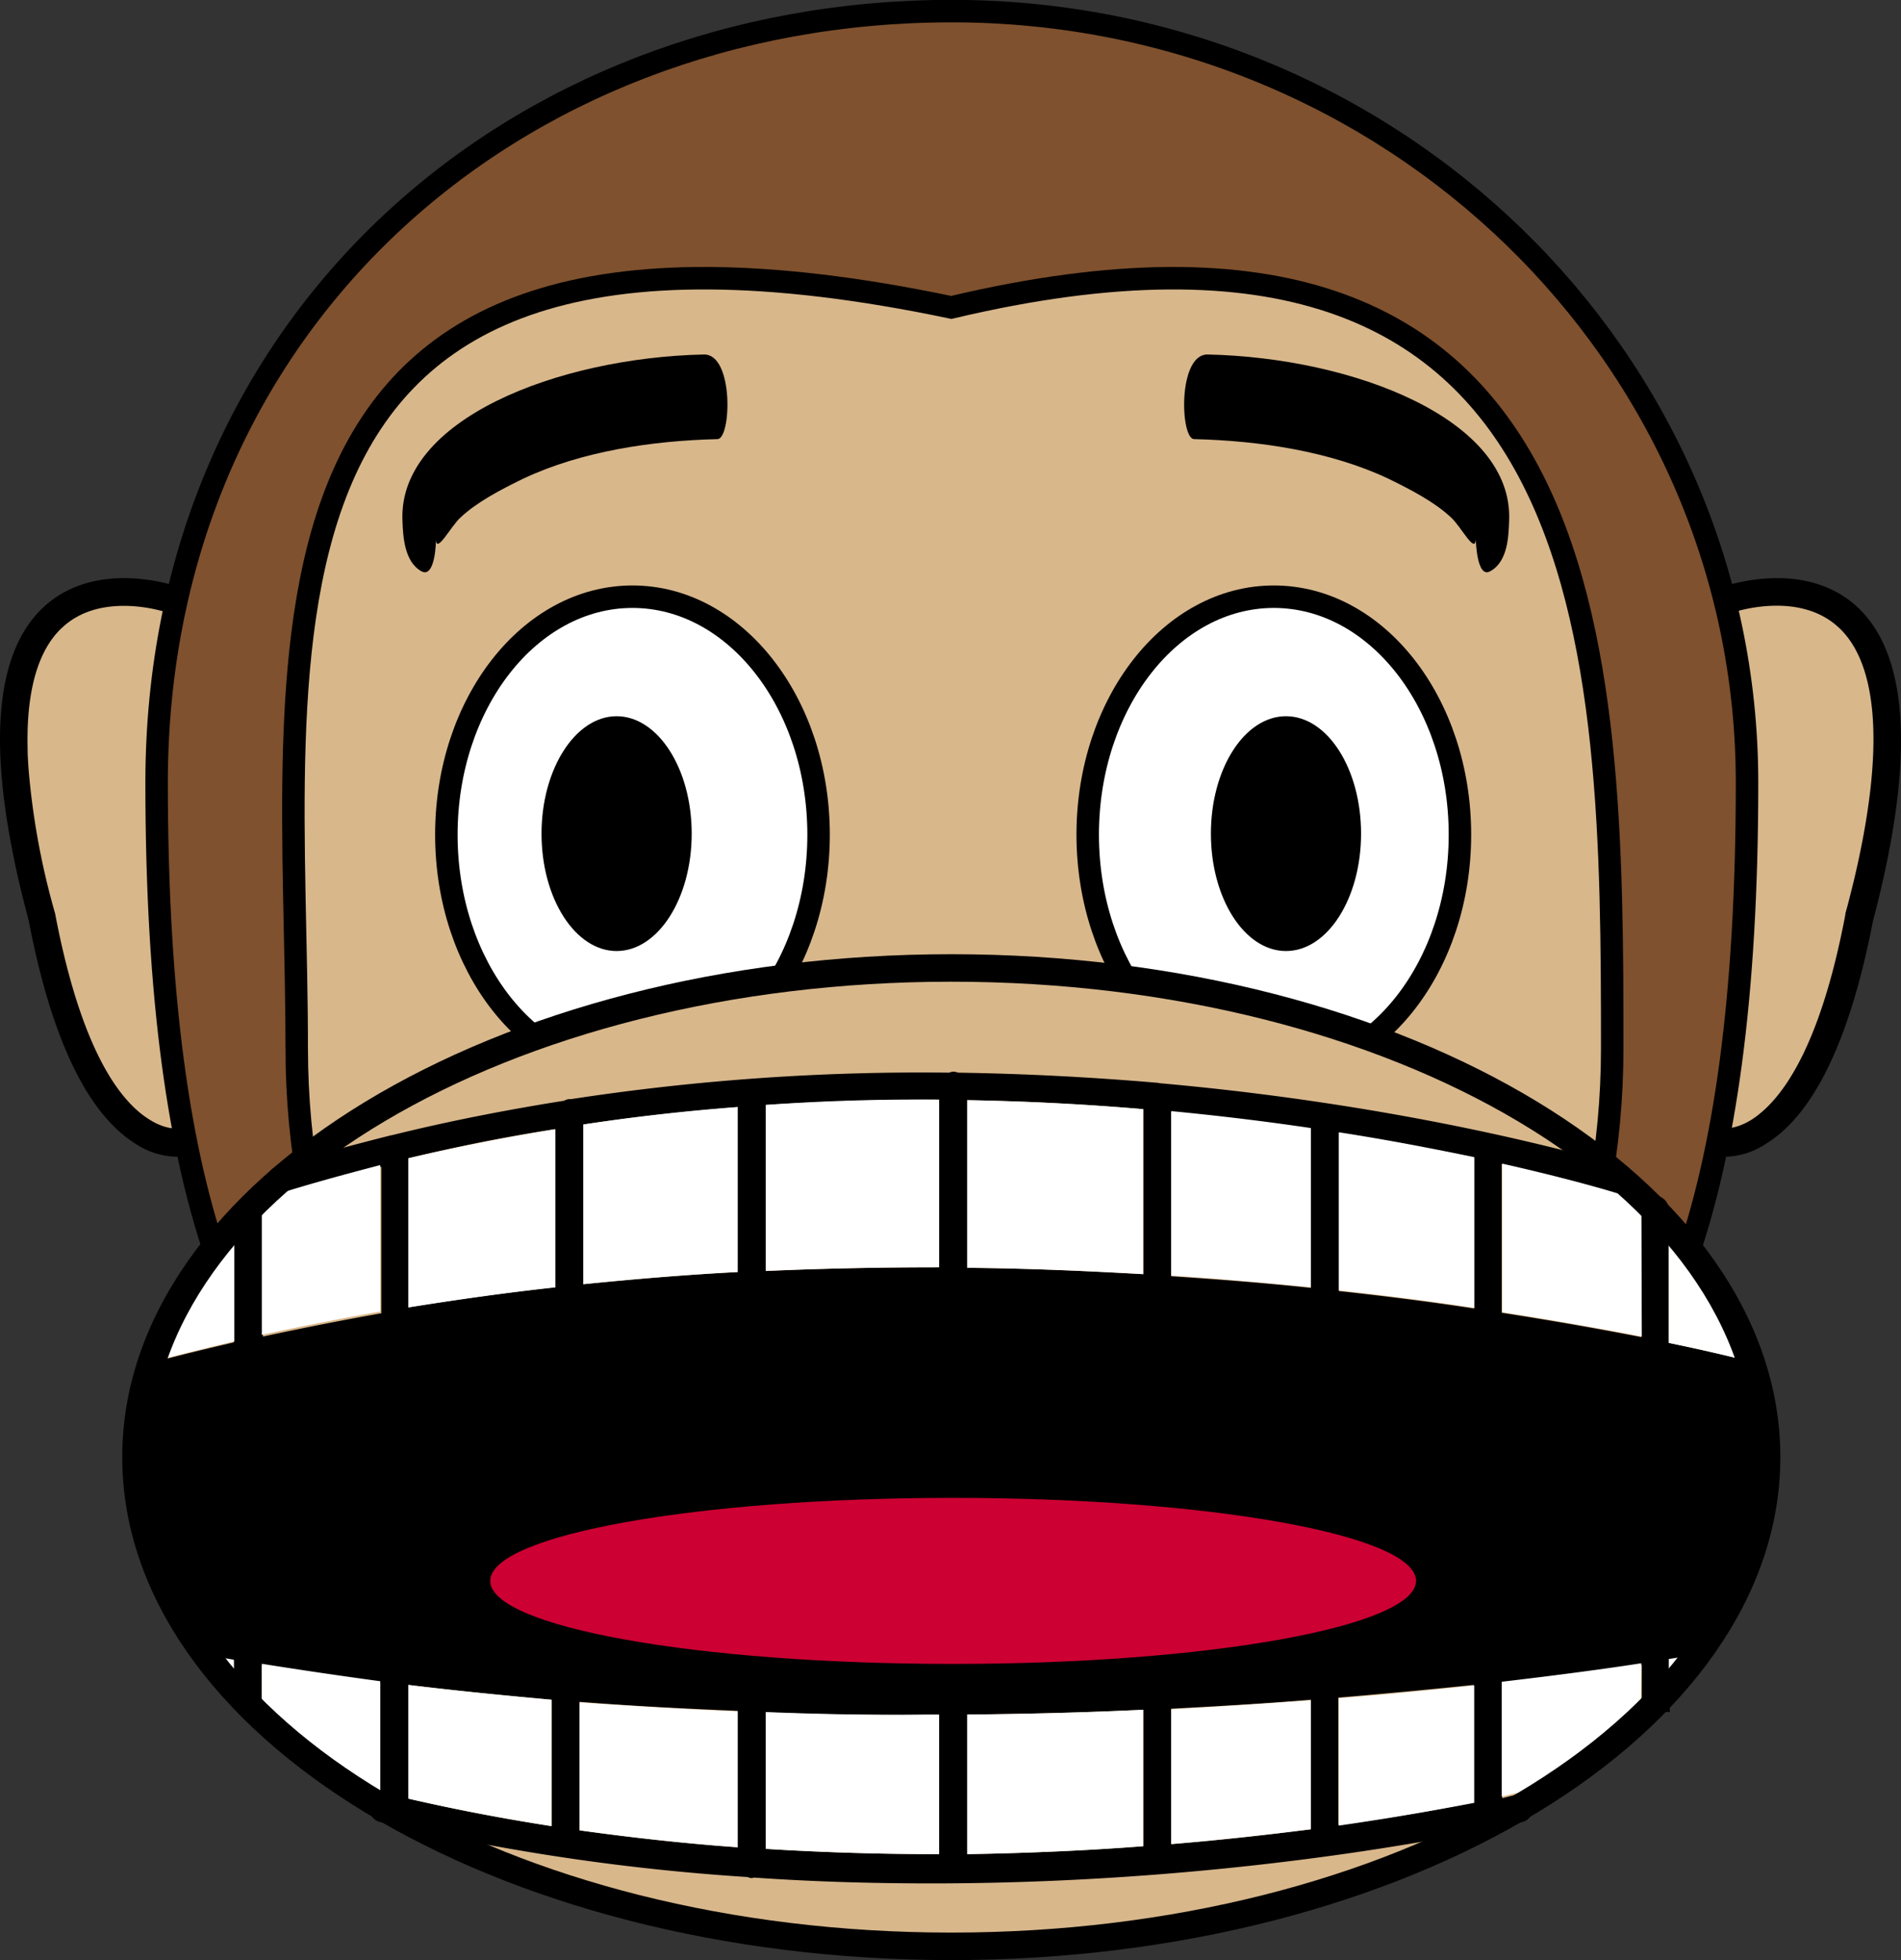 <svg xmlns="http://www.w3.org/2000/svg" viewBox="0 0 359.54 370.63"><rect x="0" y="0" width="359.54" height="370.63" fill="#333333" stroke="none"/><defs><style>.cls-1,.cls-3{fill:#d8b78b;}.cls-2{fill:#7f512e;}.cls-2,.cls-3,.cls-4{stroke:#000;stroke-miterlimit:10;stroke-width:4.25px;}.cls-4,.cls-5{fill:#fff;}.cls-6{fill:#c03;}</style></defs><title>monkeylogo1</title><g id="Layer_2" data-name="Layer 2"><g id="Layer_1-2" data-name="Layer 1"><path class="cls-1" d="M305.52,180.13c1,7.3,2.5,32,10.8,36,27.1,13,36.6-48.2,39.6-62.9s-1.2-49.2-23.4-40.9a4,4,0,0,0-1.6,1c-9.7-4.2-20.9-3.1-24.4,8.8-5.3,17.6-3.5,40.2-1,58Z"/><path class="cls-1" d="M52.72,122.13c-3.5-11.9-14.7-12.9-24.4-8.8a4.88,4.88,0,0,0-1.6-1c-22.3-8.2-26.5,26.3-23.5,40.9s12.5,75.9,39.6,62.9c8.4-4,9.8-28.7,10.8-36,2.5-17.8,4.3-40.4-.9-58Z"/><path class="cls-2" d="M330.42,148c0-80.6-67.3-145.9-150.4-145.9S29.62,61.33,29.62,148c0,161.9,67.3,145.9,150.4,145.9s150.4,16,150.4-145.9Z"/><path class="cls-3" d="M56.12,198.23c0,74.9,55.7,135.6,124.4,135.6s124.4-60.7,124.4-135.6-.7-169.6-125-140.1c-140.7-29.5-123.8,65.2-123.8,140.1Z"/><ellipse class="cls-4" cx="119.62" cy="157.83" rx="35.2" ry="45"/><ellipse class="cls-4" cx="240.92" cy="157.83" rx="35.2" ry="45"/><path d="M102.42,157.63c0,12.3,6.4,22.2,14.2,22.2s14.2-9.9,14.2-22.2-6.4-22.2-14.2-22.2S102.42,145.43,102.42,157.63Z"/><ellipse cx="243.22" cy="157.63" rx="14.2" ry="22.2"/><ellipse class="cls-1" cx="179.92" cy="275.43" rx="154.2" ry="92.5"/><path d="M334.12,275.43a57.94,57.94,0,0,0-1.7-13.8h0a3.13,3.13,0,0,0,.5-1,2.58,2.58,0,0,0-1.9-3.2c-.3-.1-5.7-1.5-15.4-3.5v-25.2a2.58,2.58,0,0,0-2.6-2.6,2.65,2.65,0,0,0-2.6,2.6v24.1c-7.2-1.4-16.1-3-26.4-4.6v-28.1c13.3,3,21.1,5.4,21.4,5.5a2.62,2.62,0,1,0,1.6-5c-.7-.2-35.9-11.2-87.6-15.8a4.33,4.33,0,0,1-.5-.1h-.2c-11.7-1-24.3-1.7-37.5-1.9a2.92,2.92,0,0,0-.9-.2,2.35,2.35,0,0,0-.8.2,437.7,437.7,0,0,0-71.5,5h-.2a2,2,0,0,0-1.1.3c-10.7,1.7-21.6,3.8-32.5,6.5a4.33,4.33,0,0,0-.5.1c-7.1,1.8-14.2,3.7-21.4,5.9a2.54,2.54,0,0,0-1.7,3.3,2.77,2.77,0,0,0,2.5,1.9,2.2,2.2,0,0,0,.8-.1c6.1-1.9,12.2-3.6,18.2-5.1v27.7c-7.4,1.3-14.9,2.8-22.4,4.4v-23.8h-5.5v24.9c-5.1,1.2-10.2,2.4-15.3,3.8a2.71,2.71,0,0,0-1.9,3.2,1.79,1.79,0,0,0,.5.7h0a55.63,55.63,0,0,0-1.8,14.1c0,11.7,3.7,22.9,10.3,33.2h0a3,3,0,0,0-.4,1,2.69,2.69,0,0,0,2.1,3.1c2.2.4,4.3.7,6.5,1.1v8.4h5.3v-7.5c7.5,1.2,15,2.4,22.4,3.3v21.2a2.45,2.45,0,0,0-2,1.9,2.65,2.65,0,0,0,2,3.2,414.59,414.59,0,0,0,69.5,10.4,1.88,1.88,0,0,0,.8.2c.1,0,.3-.1.4-.1,11.5.8,22.7,1.1,33.5,1.1,63.5,0,111.1-11.5,111.8-11.6a2.63,2.63,0,0,0-1.3-5.1c-.1,0-1,.2-2.5.6v-21.7c11-1.3,19.9-2.5,26.4-3.5v8.9h5.3V314c3.9-.6,6-1,6.2-1a2.64,2.64,0,0,0,2.1-3.1,1.49,1.49,0,0,0-.3-.7c6.6-10.7,10.3-22,10.3-33.8Zm-10.9,32.9-.1-.1C323.22,308.23,323.22,308.23,323.22,308.33Zm8.1-46c-.1,0-.2.1-.3.1A.37.37,0,0,0,331.32,262.33Zm-78.1-48.1c9.7,1.5,18.3,3.2,25.6,4.7v28.5c-7.8-1.2-16.4-2.3-25.6-3.3Zm-31.7-4c9.4.9,18.2,2,26.4,3.2v30.1c-8.3-.9-17.2-1.6-26.4-2.2v-31.1Zm-38.6-2.2c11.7.2,22.8.8,33.3,1.7v31.2c-10.6-.6-21.8-1.1-33.3-1.2Zm-38.1.9c11.3-.7,22.3-1,32.8-1v31.7c-10.6,0-21.6.2-32.8.7Zm-34.5,3.7c9.9-1.5,19.6-2.5,29.2-3.3v31.2c-9.6.5-19.3,1.3-29.2,2.3ZM77.22,219c9.3-2.2,18.6-4.1,27.8-5.5v29.9c-9.2,1-18.5,2.3-27.8,3.8Zm-48.8,43.1a2.84,2.84,0,0,0,1.3.4A1.57,1.57,0,0,1,28.42,262.13Zm8.7,45.6a.37.37,0,0,1,.3-.1A.37.37,0,0,1,37.12,307.73Zm67.2,37.6c-9-1.4-18-3.1-27.1-5.2v-21.5c9.1,1.1,18.1,2,27.1,2.8v23.9Zm35.2,4c-9.8-.7-19.8-1.8-29.9-3.2v-24.3c10.1.8,20.1,1.3,29.9,1.7v25.8Zm38.1,1.3c-10.5,0-21.5-.3-32.8-1v-25.8c10.2.4,20.3.5,30,.5h2.8v26.3Zm38.6-1.5q-15.6,1.2-33.3,1.5v-26.4q17.4-.15,33.3-.9v25.8Zm31.7-3.2c-7.9,1-16.7,2-26.4,2.8v-25.6c9.3-.5,18.1-1,26.4-1.7Zm30.8-5.1c-5.8,1.2-14.5,2.8-25.6,4.3V321c9.3-.8,17.9-1.6,25.6-2.4Zm43.1-33.3a1.39,1.39,0,0,0-.9,0A1.39,1.39,0,0,1,321.82,307.53Zm.8.3c-.1-.1-.3-.1-.4-.2C322.42,307.73,322.52,307.73,322.62,307.83Z"/><path class="cls-5" d="M182.92,239.73c11.6.1,22.7.6,33.3,1.2v-31.2c-10.5-.9-21.7-1.5-33.3-1.7Zm-72.6,3.1c9.9-1,19.6-1.8,29.2-2.3v-31.2c-9.6.7-19.3,1.8-29.2,3.3Zm-66.1,76.6v-5.6l-5.3-.9c1.7,2.2,3.4,4.3,5.3,6.5Zm-15.2-62c5.1-1.3,10.2-2.6,15.3-3.8v-22.1a74.87,74.87,0,0,0-15.6,26c.1,0,.2-.1.3-.1Zm48.2-10.2c9.4-1.5,18.6-2.8,27.8-3.8v-29.9c-9.2,1.5-18.5,3.3-27.8,5.5Zm67.6-6.9c11.2-.5,22.2-.7,32.8-.7v-31.7c-10.6-.1-21.6.2-32.8,1Zm165.6-11.6a2.73,2.73,0,0,1,.8-1.9c-.9-.9-1.8-1.7-2.7-2.5a2.57,2.57,0,0,1-3,1.2c-.3-.1-8.1-2.5-21.4-5.5v28.1c10.3,1.6,19.2,3.2,26.4,4.6Zm5.2,2.8v22.4c9.7,2,15.1,3.5,15.4,3.5a.1.1,0,0,1,.1.1A70.83,70.83,0,0,0,315.62,231.53ZM253.22,244c9.2,1,17.7,2.1,25.6,3.3v-28.5c-7.3-1.5-15.9-3.2-25.6-4.7V244Zm-31.7-2.8c9.2.6,18.1,1.4,26.4,2.2v-30.1c-8.1-1.2-17-2.3-26.4-3.2v31.1Zm-168.6-15.6a2.42,2.42,0,0,1-1.9-1c-1.4,1.3-2.8,2.6-4.1,4h2.6v23.8c7.5-1.6,15-3.1,22.4-4.4v-27.7c-6.1,1.6-12.1,3.2-18.2,5.1a1.08,1.08,0,0,1-.8.2Zm257.5,88.9c-6.4,1-15.3,2.2-26.4,3.5v21.7c1.5-.3,2.4-.6,2.5-.6a2.56,2.56,0,0,1,2.9,1.3,119.34,119.34,0,0,0,22.3-17.1h-1.4l.1-8.8Zm-88.9,34.2c9.7-.8,18.5-1.8,26.4-2.8v-24.4c-8.3.6-17.1,1.2-26.4,1.7v25.5Zm31.7-3.5c11.1-1.6,19.8-3.2,25.6-4.3v-22.2c-7.7.8-16.3,1.7-25.6,2.4Zm62.4-25.9a79.34,79.34,0,0,0,5.3-6.5c-1,.2-2.7.5-5.3.9v5.6Zm-266.1,2.8h-2.6a118.71,118.71,0,0,0,23.4,18.3,2.93,2.93,0,0,1,1.6-1.3v-21.2c-7.4-1-14.9-2.1-22.4-3.3v7.5Zm27.7,18c9.1,2.1,18.1,3.8,27.1,5.2v-23.9c-8.9-.8-18-1.7-27.1-2.8Zm105.7,10.5c11.8-.2,23-.7,33.3-1.5v-25.8q-15.9.75-33.3.9v26.4Zm-73.3-4.5c10.1,1.4,20.1,2.5,29.9,3.2v-25.7c-9.8-.4-19.8-1-29.9-1.7v24.2Zm35.2-22.4v25.9c11.3.7,22.3,1,32.8,1v-26.4h-2.8C165,324.33,155,324.13,144.82,323.73Z"/><path d="M179.92,370.63c-86.5,0-156.8-42.7-156.8-95.1s70.3-95.1,156.8-95.1,156.8,42.7,156.8,95.1S266.42,370.63,179.92,370.63Zm0-185c-83.6,0-151.5,40.3-151.5,89.9s68,89.9,151.5,89.9,151.5-40.3,151.5-89.9S263.52,185.63,179.92,185.63Z"/><path d="M34.32,213.33s-2.5.6-6-1.6c-5.4-3.3-12.9-12.7-17.9-39a141.57,141.57,0,0,1-5-27.1c-.1-1.4-.2-2.8-.2-4.1-.3-13.1,3-19.7,6.7-23,5.8-5.3,14.4-4.1,18.3-3.1,1.3.3,2.1.6,2.2.6l1.9-4.9c-.6-.2-15.7-5.7-25.9,3.5-8.9,8.1-10.7,24.4-5.6,48.6.7,3.4,1.6,7,2.6,10.8,4.3,22.4,11.1,36.6,20.3,42.3a14.64,14.64,0,0,0,7.8,2.4,7.4,7.4,0,0,0,2.4-.3l-1.6-5.1Z"/><path d="M351.12,114.63c-10.2-9.2-25.2-3.7-25.9-3.5l1.9,4.9c.1-.1,12.7-4.6,20.5,2.5a11.41,11.41,0,0,1,1.1,1.1c5,5.6,8.7,18.3,1.9,46.9-.5,2-1,4.1-1.6,6.2v.2c-4.9,25.8-12.3,35.2-17.6,38.7-3.6,2.3-6.2,1.7-6.2,1.7l-1.5,5.1a6.87,6.87,0,0,0,2.4.3,14.41,14.41,0,0,0,7.8-2.4c9.2-5.6,16-19.9,20.3-42.1C362.22,143.93,361.22,123.83,351.12,114.63Z"/><path d="M82.42,101.93c.1,3,2.8-2.4,4.7-4.1,3.1-2.9,7.5-5.2,11.8-7.3,11-5.2,24.4-7.2,36.8-7.5,2.6-.1,3.1-16.1-2.6-16-27.6.6-57.9,12.3-57,31.5.1,2.7.3,7.7,3.6,9.5,2.6,1.4,2.8-5.8,2.7-6.1Z"/><path d="M279.12,101.93c-.1,3-2.8-2.4-4.7-4.1-3.1-2.9-7.5-5.2-11.8-7.3-11-5.2-24.4-7.2-36.8-7.5-2.6-.1-3.1-16.1,2.6-16,27.6.6,57.9,12.3,57,31.5-.1,2.7-.2,7.7-3.6,9.5-2.5,1.4-2.7-5.8-2.7-6.1Z"/><path class="cls-6" d="M267.82,298.93c0,8.6-39.2,15.7-87.6,15.7s-87.5-7-87.5-15.7,39.2-15.7,87.5-15.7S267.82,290.23,267.82,298.93Z"/></g></g></svg>